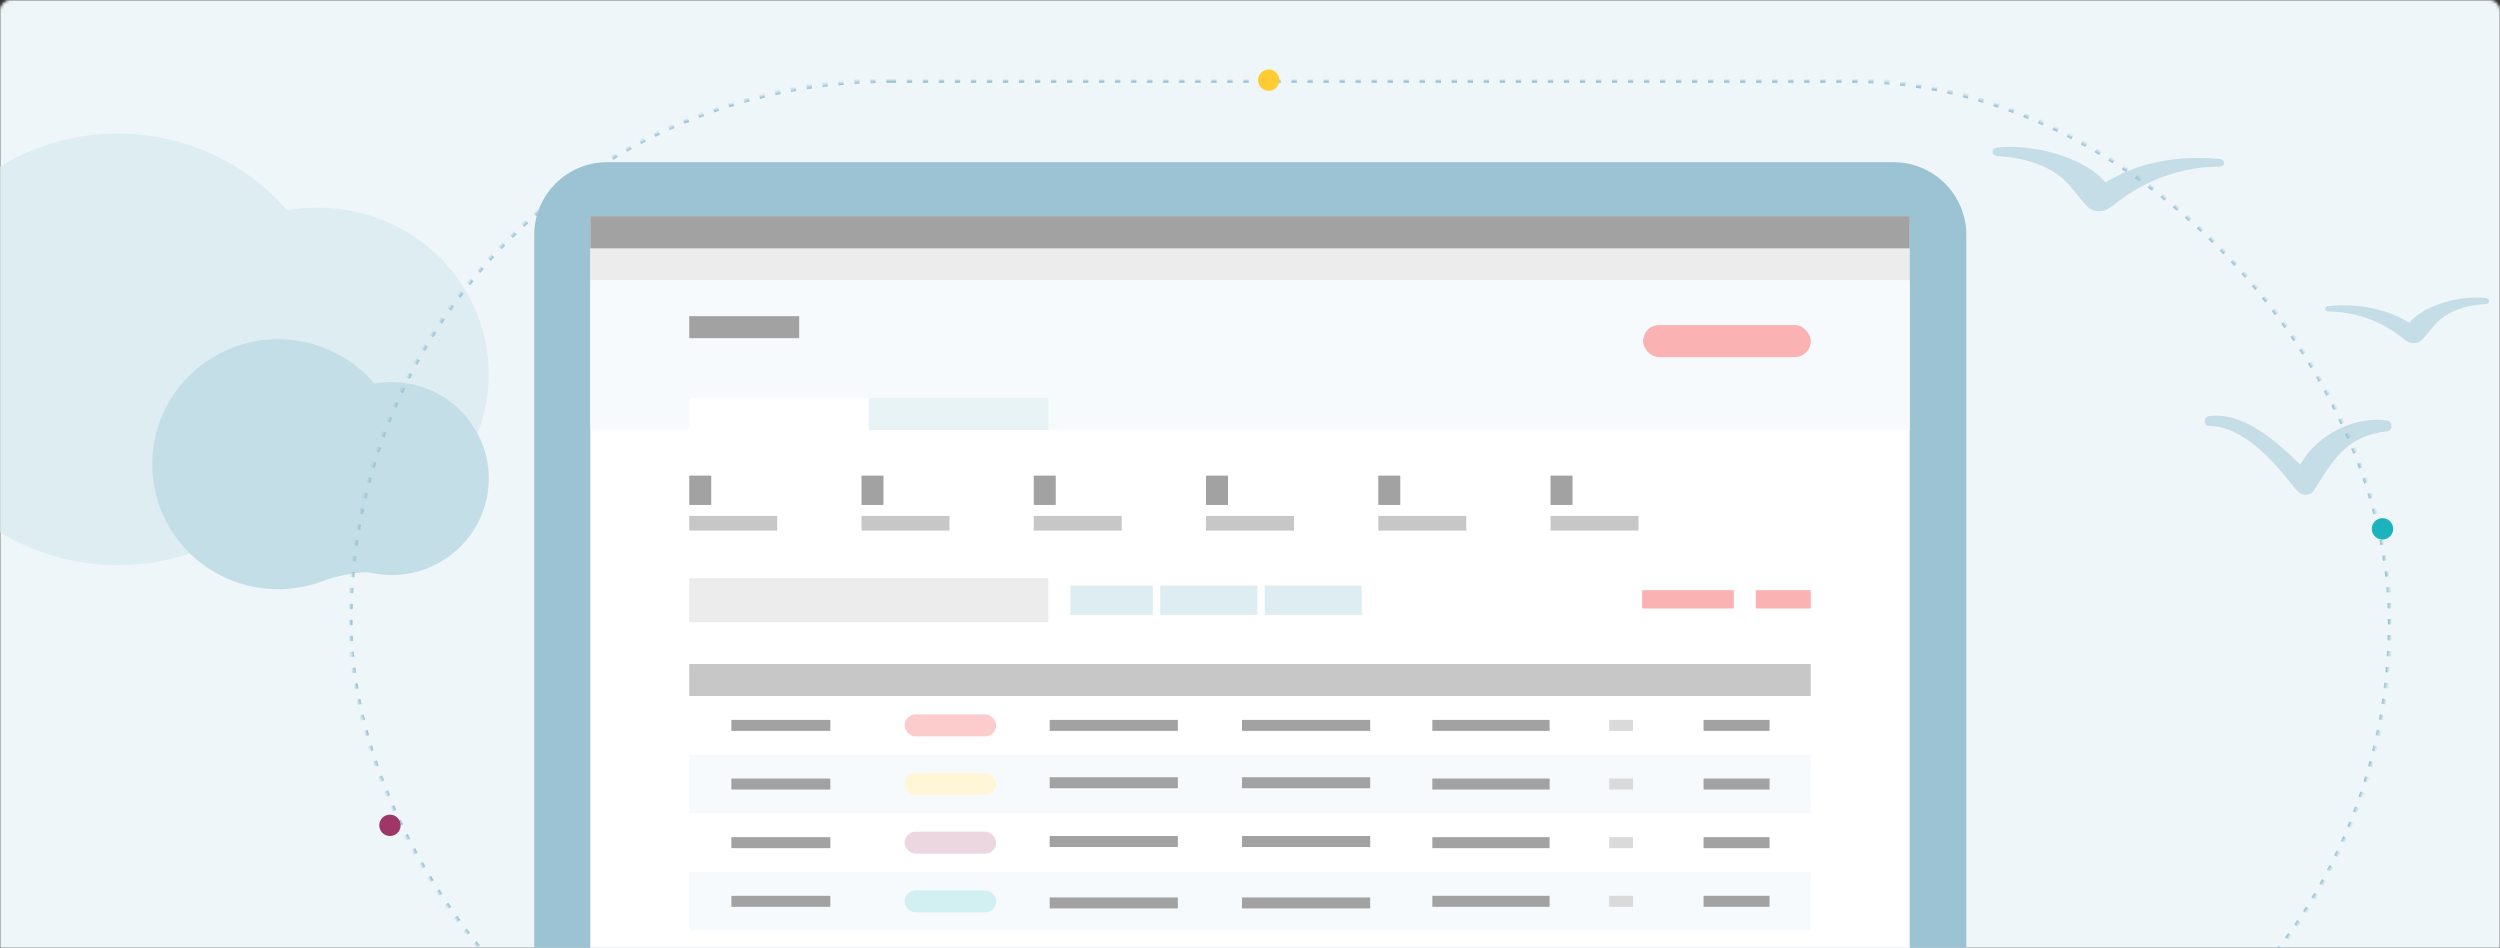 <svg xmlns="http://www.w3.org/2000/svg" xmlns:xlink="http://www.w3.org/1999/xlink" width="936" height="355" viewBox="0 0 936 355">
    <rect x="0" y="0" width="936" height="355" fill="#333333" stroke="none"/>
    <defs>
        <rect id="prefix__a" width="764" height="405" x="0" y="4" rx="202.5"/>
        <path id="prefix__b" d="M4 0h928c2.21 0 4 1.79 4 4v351H0V4c0-2.21 1.79-4 4-4z"/>
        <mask id="prefix__d" width="764" height="405" x="0" y="0" fill="#fff" maskContentUnits="userSpaceOnUse" maskUnits="objectBoundingBox">
            <use xlink:href="#prefix__a"/>
        </mask>
    </defs>
    <g fill="none" fill-rule="evenodd">
        <mask id="prefix__c" fill="#fff">
            <use xlink:href="#prefix__b"/>
        </mask>
        <path fill="#EFF6F9" d="M-53-51H998c2.21 0 4 1.79 4 4v459H-57V-47c0-2.21 1.79-4 4-4z" mask="url(#prefix__c)"/>
        <g fill="#DEEDF2" mask="url(#prefix__c)">
            <path d="M107.527 78.704c25.852-4.534 52.986 6.787 66.875 30.193 17.7 29.825 7.195 67.958-23.455 85.175-13.356 7.502-28.337 9.791-42.454 7.522v.004l-.012-.005c-1.272-.204-2.536-.453-3.794-.733-2.567-.241-6.542-.25-12.275.634-4.939.762-11.018 2.327-16.387 3.88-4.337 1.766-8.755 3.16-13.22 4.17-.038.011-.055.018-.055.018l-.006-.005c-34.65 7.792-71.896-6.82-90.603-38.345-22.934-38.647-9.324-88.065 30.398-110.378 35.393-19.88 79.554-11.52 104.988 17.87"/>
        </g>
        <g fill="#C3DEE7" mask="url(#prefix__c)">
            <path d="M140.164 143.627c14.673-2.626 30.073 3.932 37.956 17.49 10.046 17.276 4.084 39.365-13.313 49.338-7.58 4.346-16.082 5.672-24.095 4.357v.002l-.007-.003c-.722-.117-1.439-.262-2.153-.424-1.457-.14-3.713-.145-6.967.367-2.803.442-6.253 1.348-9.3 2.247-2.462 1.023-4.97 1.83-7.504 2.416l-.031.01-.003-.002c-19.666 4.514-40.806-3.95-51.424-22.212-13.017-22.387-5.292-51.012 17.253-63.937 20.088-11.516 45.153-6.673 59.588 10.35"/>
        </g>
        <g fill="#9BC3D3" mask="url(#prefix__c)" opacity=".5">
            <path d="M826.857 155.837c12.45-1.864 24.704 8.622 34.407 18.129 6.529-12.164 21.868-18.284 32.54-16.525 2.038.334 2.141 3.837 0 4.039-6.474.613-12.841 3.06-17.817 8.443-4.188 4.532-6.201 8.431-9.644 13.647-.99 1.5-2.983 1.965-4.413 1.453-.377-.136-.76-.307-1.087-.571-.373-.295-.7-.672-.995-1.076-.196-.179-.401-.26-.587-.497-8.709-11.228-19.645-23.248-32.404-23.434-1.915-.027-1.807-3.336 0-3.608zm75.157-35c5.735-6.82 19.209-10.249 28.583-9.262 1.793.186 1.88 2.151 0 2.264-5.691.342-11.28 1.72-15.648 4.734-3.684 2.544-5.452 6.04-8.479 8.964-.866.835-2.62 1.099-3.874.811-.328-.073-.666-.17-.95-.318-.333-.167-.617-.38-.877-.606-.171-.097-.357-.144-.514-.28-7.65-6.295-17.26-10.412-28.466-10.517-1.68-.015-1.582-1.868 0-2.023 10.937-1.048 21.702.905 30.225 6.233zm-154.07-65.602c13.233-1.39 32.256 3.452 40.352 13.08 12.034-7.523 27.232-10.28 42.67-8.804 2.243.213 2.375 2.83 0 2.854-15.82.148-29.387 5.965-40.186 14.855-.226.186-.485.252-.73.392-.363.323-.764.618-1.23.855-.406.206-.881.341-1.346.45-1.773.408-4.252.035-5.476-1.15-4.266-4.132-6.764-9.064-11.96-12.652-6.172-4.257-14.062-6.199-22.095-6.684-2.654-.16-2.527-2.932 0-3.196z"/>
        </g>
        <g mask="url(#prefix__c)">
            <g transform="translate(131 26)">
                <use stroke="#9BC3D3" stroke-dasharray="2 4" stroke-width="2" mask="url(#prefix__d)" xlink:href="#prefix__a"/>
                <circle cx="344" cy="4" r="4" fill="#FC3"/>
                <circle cx="15" cy="283" r="4" fill="#9E3667"/>
                <circle cx="761" cy="172" r="4" fill="#1BB3BC"/>
            </g>
        </g>
        <g mask="url(#prefix__c)">
            <g>
                <g>
                    <path fill="#9BC3D3" d="M237.043 475.986L299.135 475.986 299.135 287.384 237.043 287.384z" transform="translate(198 29) translate(2.025 31.725)"/>
                    <path fill="#9BC3D3" d="M27.278 378.241h481.625c15.063 0 27.27-12.21 27.27-27.27V27.267C536.173 12.206 523.966 0 508.903 0H27.278C12.209 0 0 12.206 0 27.268V350.97c0 15.062 12.21 27.271 27.278 27.271" transform="translate(198 29) translate(2.025 31.725)"/>
                    <path fill="#FFF" d="M20.997 318.966L515.173 318.966 515.173 20.442 20.997 20.442z" transform="translate(198 29) translate(2.025 31.725)"/>
                </g>
                <g transform="translate(198 29) translate(23 52)">
                    <path fill="#ECECEC" d="M0 12H494V24H0z"/>
                    <path fill="#9BC3D3" d="M494 0H504V323H494z"/>
                    <path fill="#F6FAFC" d="M0 24H494V80H0z"/>
                    <path fill="#A2A2A2" d="M0 0H494V12H0zM37.05 37.379H78.217V45.612H37.05z"/>
                    <path fill="#FFF" d="M37.05 68H104.289V80H37.05z"/>
                    <path fill="#E8F3F6" d="M104.289 68H171.528V80H104.289z"/>
                    <rect width="62.779" height="12" y=".722" fill="#FAB2B2" rx="6" transform="translate(394.17 39.978)"/>
                    <path fill="#C7C7C7" d="M37.05 112.165H69.983V117.654H37.05zM101.544 112.165H134.477V117.654H101.544z"/>
                    <path fill="#DEEDF2" d="M179.761 138.238H210.636V149.216H179.761zM213.381 138.238H249.745V149.216H213.381zM252.489 138.238H288.853V149.216H252.489z"/>
                    <path fill="#FAB2B2" d="M436.367 139.953H456.95V146.814H436.367zM393.828 139.953H428.134V146.814H393.828z"/>
                    <path fill="#ECECEC" d="M37.05 135.493H171.528V151.96H37.05z"/>
                    <path fill="#C7C7C7" d="M37.05 167.608H456.95V179.608H37.05z"/>
                    <path fill="#A2A2A2" d="M37.05 97.071H45.283V108.049H37.05zM101.544 97.071H109.777V108.049H101.544z"/>
                    <path fill="#C7C7C7" d="M166.039 112.165H198.972V117.654H166.039z"/>
                    <path fill="#A2A2A2" d="M166.039 97.071H174.272V108.049H166.039z"/>
                    <path fill="#C7C7C7" d="M230.533 112.165H263.466V117.654H230.533z"/>
                    <path fill="#A2A2A2" d="M230.533 97.071H238.766V108.049H230.533z"/>
                    <path fill="#C7C7C7" d="M295.028 112.165H327.961V117.654H295.028z"/>
                    <path fill="#A2A2A2" d="M295.028 97.071H303.261V108.049H295.028zM359.522 97.071H367.755V108.049H359.522z"/>
                    <path fill="#C7C7C7" d="M359.522 112.165H392.455V117.654H359.522z"/>
                    <path fill="#FFF" d="M37.05 179.608H456.95V201.564H37.05zM37.05 223.519H456.95V245.475H37.05z"/>
                    <path fill="#F6FAFC" d="M37.05 201.564H456.95V223.52H37.05zM37.05 245.475H456.95V267.431H37.05z"/>
                    <path fill="#A2A2A2" d="M52.831 188.528H89.881V192.645H52.831zM52.831 232.439H89.881V236.556H52.831zM52.831 210.483H89.881V214.6H52.831zM52.831 254.394H89.881V258.511H52.831zM315.268 188.528H359.179V192.645H315.268zM172 188.528H220V192.645H172zM172 210H220V214.117H172zM172 232H220V236.117H172zM172 255H220V259.117H172zM244 188.528H292V192.645H244zM244 210H292V214.117H244zM244 232H292V236.117H244zM244 255H292V259.117H244zM315.268 232.439H359.179V236.556H315.268zM315.268 210.483H359.179V214.6H315.268zM315.268 254.394H359.179V258.511H315.268z"/>
                    <path fill="#DADADA" d="M381.478 188.528H390.397V192.645H381.478zM381.478 232.439H390.397V236.556H381.478zM381.478 210.483H390.397V214.6H381.478zM381.478 254.394H390.397V258.511H381.478z"/>
                    <path fill="#A2A2A2" d="M416.813 188.528H441.513V192.645H416.813zM416.813 232.439H441.513V236.556H416.813zM416.813 210.483H441.513V214.6H416.813zM416.813 254.394H441.513V258.511H416.813z"/>
                    <rect width="34.306" height="8.233" x="117.668" y="186.469" fill="#FCCCCC" rx="4.117"/>
                    <rect width="34.306" height="8.233" x="117.668" y="230.381" fill="#ECD7E1" rx="4.117"/>
                    <rect width="34.306" height="8.233" x="117.668" y="208.425" fill="#FFF5D7" rx="4.117"/>
                    <rect width="34.306" height="8.233" x="117.668" y="252.336" fill="#D2F0F2" rx="4.117"/>
                    <path fill="#FFF" d="M37.05 267.431H456.95V289.387H37.05z"/>
                </g>
            </g>
        </g>
    </g>
</svg>
